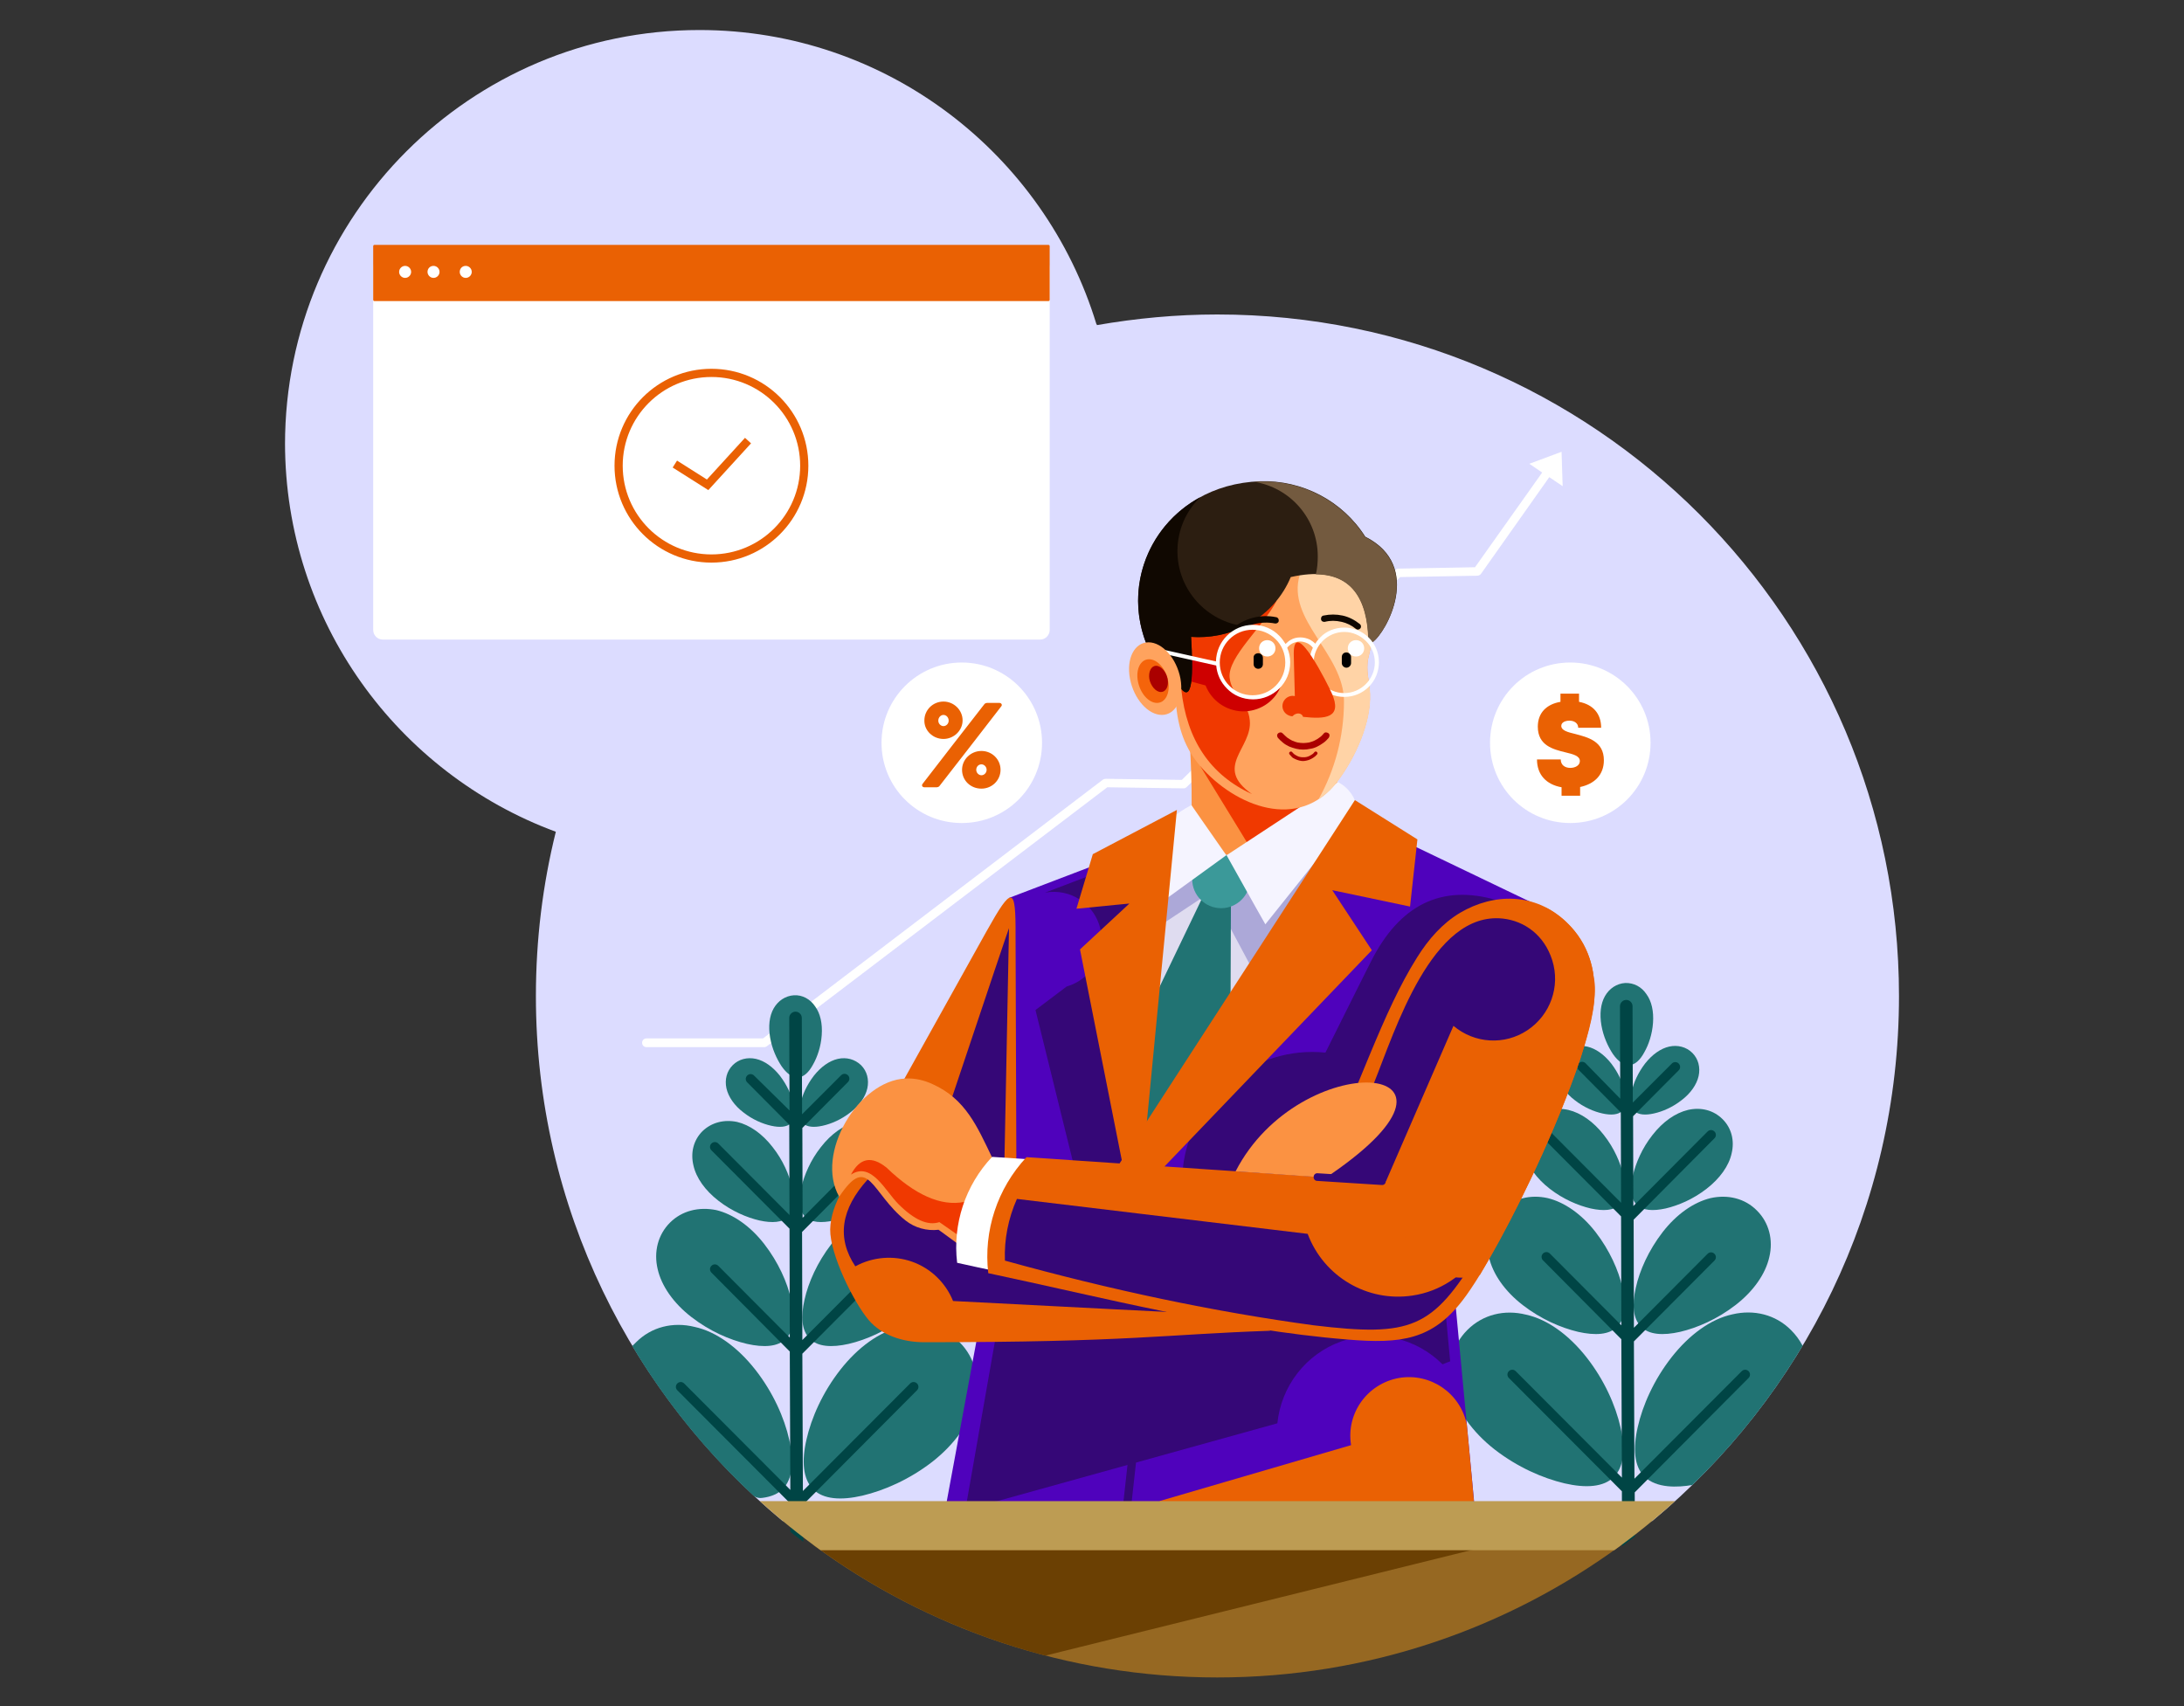 <?xml version="1.0" encoding="utf-8"?><!--Generator: Adobe Illustrator 25.2.0, SVG Export Plug-In . SVG Version: 6.00 Build 0)--><svg version="1.1" id="Layer_1" xmlns="http://www.w3.org/2000/svg" xmlns:xlink="http://www.w3.org/1999/xlink" x="0px" y="0px" viewBox="0 0 800 625" style="enable-background:new 0 0 800 625" xml:space="preserve"><rect x="0" y="0" width="800" height="625" fill="#333333" stroke="none"/><style type="text/css">.st0{clip-path:url(#SVGID_2_);}
	.st1{fill-rule:evenodd;clip-rule:evenodd;fill:#DCDCFF;}
	.st2{fill:#FFFFFF;}
	.st3{fill-rule:evenodd;clip-rule:evenodd;fill:#217373;}
	.st4{fill:#004545;}
	.st5{fill-rule:evenodd;clip-rule:evenodd;fill:#FFFFFF;}
	.st6{fill:#EA6103;}
	.st7{fill-rule:evenodd;clip-rule:evenodd;fill:#4F02BC;}
	.st8{fill-rule:evenodd;clip-rule:evenodd;fill:#EA6103;}
	.st9{fill-rule:evenodd;clip-rule:evenodd;fill:#350777;}
	.st10{fill-rule:evenodd;clip-rule:evenodd;fill:#966822;}
	.st11{fill:#350777;}
	.st12{fill-rule:evenodd;clip-rule:evenodd;fill:#DFDCF0;}
	.st13{fill-rule:evenodd;clip-rule:evenodd;fill:#ACA8D8;}
	.st14{fill-rule:evenodd;clip-rule:evenodd;fill:#FB9242;}
	.st15{fill-rule:evenodd;clip-rule:evenodd;fill:#F03900;}
	.st16{fill-rule:evenodd;clip-rule:evenodd;fill:#3B9999;}
	.st17{fill-rule:evenodd;clip-rule:evenodd;fill:#F5F4FF;}
	.st18{fill-rule:evenodd;clip-rule:evenodd;fill:#FFA35E;}
	.st19{fill-rule:evenodd;clip-rule:evenodd;fill:#FFD3A6;}
	.st20{fill-rule:evenodd;clip-rule:evenodd;fill:#CE0000;}
	.st21{fill-rule:evenodd;clip-rule:evenodd;fill:#2C1E11;}
	.st22{fill:#100801;}
	.st23{fill-rule:evenodd;clip-rule:evenodd;}
	.st24{fill:#AA0000;}
	.st25{fill-rule:evenodd;clip-rule:evenodd;fill:#735A3F;}
	.st26{fill-rule:evenodd;clip-rule:evenodd;fill:#100801;}
	.st27{fill-rule:evenodd;clip-rule:evenodd;fill:#F5640B;}
	.st28{fill-rule:evenodd;clip-rule:evenodd;fill:#AA0000;}
	.st29{fill-rule:evenodd;clip-rule:evenodd;fill:#6B4003;}
	.st30{fill-rule:evenodd;clip-rule:evenodd;fill:#BD9C53;}
	.st31{clip-path:url(#SVGID_4_);fill:none;stroke:#EA6103;stroke-width:3;stroke-miterlimit:10;}
	.st32{clip-path:url(#SVGID_6_);fill:none;stroke:#EA6103;stroke-width:3;stroke-miterlimit:10;}</style><g><g><defs><path id="SVGID_1_" d="M650,509.3c0.6-0.9,1.2-1.7,1.8-2.6c0.5-0.8,1.1-1.6,1.6-2.4c0.7-1.1,1.5-2.2,2.2-3.3
				c0.4-0.6,0.7-1.1,1.1-1.7c0.8-1.3,1.6-2.6,2.4-3.9c0.2-0.3,0.4-0.6,0.6-0.9c17.6-29.1,29.4-62,33.9-97.3c0-0.1,0-0.1,0-0.2
				c0.2-1.9,0.5-3.9,0.7-5.8c0-0.3,0.1-0.6,0.1-0.9c0.2-1.8,0.3-3.6,0.5-5.4c0-0.5,0.1-0.9,0.1-1.4c0.1-1.7,0.2-3.3,0.3-5
				c0-0.7,0.1-1.4,0.1-2.1c0.1-1.5,0.1-2.9,0.2-4.4c0-1.5,0.1-3.1,0.1-4.6c0-0.6,0-1.3,0-1.9v-0.1v-0.1
				c0-138.3-112.1-250.4-250.4-250.4c-14.9,0-29.5,1.3-43.7,3.8C382.6,56.4,324.7,11,256.2,11c-83.9,0-151.8,68-151.8,151.8
				c0,64.8,40.7,120.2,97.9,141.9c-4.8,19.4-7.4,39.6-7.4,60.4c0,138.3,112.1,250.4,250.4,250.4c82.4,0,155.6-39.9,201.2-101.3
				c0.4-0.5,0.8-1.1,1.2-1.6C648.4,511.6,649.2,510.5,650,509.3z"/></defs><clipPath id="SVGID_2_"><use xlink:href="#SVGID_1_" style="overflow:visible"/></clipPath><g class="st0"><path class="st1" d="M445.9,115.2c137.9,0,249.7,111.8,249.7,249.7c0,77.4-35.2,146.5-90.4,192.3H286.7
				c-55.2-45.8-90.4-114.9-90.4-192.3c0-20.7,2.5-40.9,7.3-60.2c-57.9-21.4-99.2-77.1-99.2-142.5c0-83.9,68-151.8,151.8-151.8
				c68.9,0,127,45.8,145.6,108.7C416.1,116.6,430.9,115.2,445.9,115.2"/><path class="st2" d="M236.8,383.6c-0.9,0-1.6-0.7-1.6-1.6s0.7-1.6,1.6-1.6h42.7L404,285.6c0.3-0.2,0.7-0.3,1.1-0.3l27.8,0.4
				l78.2-76.9c0.3-0.3,0.7-0.5,1.1-0.5l28.1-0.5l24.6-34.7l-4.7-3.2l11.8-4.4l0.4,12.6l-4.9-3.3l-25,35.4c-0.3,0.4-0.8,0.7-1.3,0.7
				l-28.3,0.5l-78.2,76.9l0,0c-0.3,0.3-0.7,0.5-1.1,0.5l-28-0.4L281,383.2c-0.3,0.2-0.6,0.4-1,0.4H236.8z"/><path class="st3" d="M549.9,443.5c-4.4,4.4-6,10.7-4.5,17c1.4,6.2,5.8,12.5,12.4,17.6c6.6,5.1,13.9,8.3,20.3,9.8
				c6.2,1.4,11.4,1.1,14.3-1.9c3-3,3.3-8.1,1.9-14.3c-1.4-6.3-4.7-13.7-9.8-20.3c-5.1-6.6-11.4-11-17.6-12.5
				C560.6,437.5,554.3,439,549.9,443.5"/><path class="st3" d="M643.6,443.5c4.4,4.4,6,10.7,4.5,17c-1.4,6.2-5.8,12.5-12.4,17.6c-6.6,5.1-13.9,8.3-20.3,9.8
				c-6.2,1.4-11.4,1.1-14.3-1.9c-3-3-3.3-8.1-1.9-14.3c1.4-6.3,4.7-13.7,9.8-20.3c5.1-6.6,11.4-11,17.6-12.5
				C632.9,437.5,639.2,439,643.6,443.5"/><path class="st3" d="M561.8,410c-3.3,3.3-4.4,7.9-3.3,12.5c1,4.6,4.3,9.2,9.2,13s10.3,6.1,15,7.2c4.6,1,8.4,0.8,10.6-1.4
				c2.2-2.2,2.4-6,1.4-10.6c-1.1-4.7-3.4-10.1-7.2-14.9c-3.8-4.9-8.4-8.1-13-9.2C569.7,405.5,565.1,406.7,561.8,410"/><path class="st3" d="M631,410c3.3,3.3,4.4,7.9,3.3,12.5c-1,4.6-4.3,9.2-9.2,13s-10.3,6.1-15,7.2c-4.6,1-8.4,0.8-10.6-1.4
				c-2.2-2.2-2.4-6-1.4-10.6c1.1-4.7,3.4-10.1,7.2-14.9c3.8-4.9,8.4-8.1,13-9.2C623.1,405.5,627.7,406.7,631,410"/><path class="st3" d="M537.5,487.2c-5.6,5.6-7.6,13.5-5.7,21.5c1.8,7.8,7.4,15.8,15.7,22.3c8.4,6.5,17.6,10.5,25.6,12.4
				c7.8,1.8,14.4,1.4,18.1-2.4c3.7-3.7,4.2-10.3,2.4-18.1c-1.8-8-5.9-17.3-12.4-25.6c-6.5-8.3-14.4-14-22.2-15.7
				C551,479.6,543.1,481.6,537.5,487.2"/><path class="st3" d="M656,487.2c1.9,1.9,3.1,3.6,4.3,5.8c-11.2,18.7-24.8,35.9-40.4,51c-5.3,0.9-13.1,1.3-17.6-3.1
				c-3.7-3.7-4.2-10.3-2.4-18.1c1.8-8,5.9-17.3,12.4-25.6c6.5-8.3,14.4-14,22.2-15.7C642.5,479.6,650.4,481.6,656,487.2"/><path class="st3" d="M572.9,385.7c-2.2,2.2-3,5.3-2.3,8.5c0.7,3.1,2.9,6.3,6.2,8.8c3.3,2.6,7,4.2,10.2,4.9
				c3.1,0.7,5.7,0.5,7.2-0.9c1.5-1.5,1.7-4.1,0.9-7.2c-0.7-3.2-2.3-6.8-4.9-10.2c-2.6-3.3-5.7-5.5-8.8-6.2
				C578.3,382.7,575.1,383.5,572.9,385.7"/><path class="st3" d="M619.9,385.7c2.2,2.2,3,5.3,2.3,8.5c-0.7,3.1-2.9,6.3-6.2,8.8c-3.3,2.6-7,4.2-10.2,4.9
				c-3.1,0.7-5.7,0.5-7.2-0.9c-1.5-1.5-1.7-4.1-0.9-7.2c0.7-3.2,2.3-6.8,4.9-10.2c2.6-3.3,5.7-5.5,8.8-6.2
				C614.5,382.7,617.7,383.5,619.9,385.7"/><path class="st3" d="M595.3,360.1c-3.1,0.2-5.8,2-7.4,4.8c-1.6,2.8-2,6.6-1.3,10.7s2.4,7.8,4.2,10.5c1.8,2.6,3.9,4.2,6,4.1
				s4-1.9,5.5-4.7c1.6-2.8,2.9-6.6,3.2-10.8c0.3-4.2-0.5-7.9-2.4-10.5C601.3,361.5,598.5,360,595.3,360.1"/><path class="st4" d="M580.8,389.5c-0.7-0.7-1.8-0.7-2.5,0s-0.7,1.8,0,2.5l15.4,15.5l0.1,33.1l-26.1-26.2c-0.7-0.7-1.8-0.7-2.5,0
				s-0.7,1.8,0,2.5l28.6,28.7l0.1,39.9l-26.2-26.3c-0.7-0.7-1.8-0.7-2.5,0s-0.7,1.8,0,2.5l28.7,28.9l0.2,50.7l-38.9-39
				c-0.7-0.7-1.8-0.7-2.5,0s-0.7,1.8,0,2.5l41.4,41.5l0.1,29.8c0,0.3,0,0.4,0,0.4c1.3,0.6,2.9,1.3,4.7,2.2c0,0,0-0.4,0-1.2
				l-0.1-30.8l41.7-41.9c0.7-0.7,0.7-1.8,0-2.5s-1.8-0.7-2.5,0l-39.3,39.4l-0.2-50.3l29.5-29.6c0.7-0.7,0.7-1.8,0-2.5
				s-1.8-0.7-2.5,0l-27,27.1l-0.1-39.6L628,417c0.7-0.7,0.7-1.8,0-2.5s-1.8-0.7-2.5,0l-27.2,27.3l-0.1-32.9l16.7-16.8
				c0.7-0.7,0.7-1.8,0-2.5s-1.8-0.7-2.5,0l-14.3,14.3l-0.1-35.3c0-1.3-1.1-2.3-2.3-2.3c-1.3,0-2.3,1.1-2.3,2.3l0.1,33.9L580.8,389.5
				z"/><path class="st3" d="M245.4,447.9c-4.4,4.4-6,10.7-4.5,17c1.4,6.2,5.8,12.5,12.4,17.6c6.6,5.1,13.9,8.3,20.3,9.8
				c6.2,1.4,11.4,1.1,14.3-1.9c3-3,3.3-8.1,1.9-14.3c-1.4-6.3-4.7-13.7-9.8-20.3c-5.1-6.6-11.4-11-17.6-12.5
				C256,442,249.8,443.5,245.4,447.9"/><path class="st3" d="M339.1,447.9c4.4,4.4,6,10.7,4.5,17c-1.4,6.2-5.8,12.5-12.4,17.6s-13.9,8.3-20.3,9.8
				c-6.2,1.4-11.4,1.1-14.3-1.9c-3-3-3.3-8.1-1.9-14.3c1.4-6.3,4.7-13.7,9.8-20.3c5.1-6.6,11.4-11,17.6-12.5
				C328.4,442,334.6,443.5,339.1,447.9"/><path class="st3" d="M257.3,414.4c-3.3,3.3-4.4,7.9-3.3,12.5c1,4.6,4.3,9.2,9.2,13s10.3,6.1,15,7.2c4.6,1,8.4,0.8,10.6-1.4
				c2.2-2.2,2.4-6,1.4-10.6c-1.1-4.7-3.4-10.1-7.2-14.9c-3.8-4.9-8.4-8.1-13-9.2C265.2,410,260.6,411.2,257.3,414.4"/><path class="st3" d="M326.4,414.4c3.3,3.3,4.4,7.9,3.3,12.5c-1,4.6-4.3,9.2-9.2,13c-4.9,3.8-10.3,6.1-15,7.2
				c-4.6,1-8.4,0.8-10.6-1.4c-2.2-2.2-2.4-6-1.4-10.6c1.1-4.7,3.4-10.1,7.2-14.9c3.8-4.9,8.4-8.1,13-9.2
				C318.5,410,323.2,411.2,326.4,414.4"/><path class="st3" d="M233,491.7c-0.2,0.2-0.3,0.3-0.5,0.5c-0.6,0.6-0.9,0.9-0.9,0.9c12.2,20.4,27.2,38.9,44.6,55
				c1,0.6,2.1,0.8,3.2,0.6c3-0.4,5.5-1.4,7.3-3.2c3.7-3.7,4.2-10.3,2.4-18.1c-1.8-8-5.9-17.3-12.4-25.6c-6.5-8.3-14.4-14-22.2-15.7
				C246.5,484.1,238.6,486.1,233,491.7"/><path class="st3" d="M351.5,491.7c5.6,5.6,7.6,13.5,5.7,21.5c-1.8,7.8-7.4,15.8-15.7,22.3c-8.4,6.5-17.6,10.5-25.6,12.4
				c-7.8,1.8-14.4,1.4-18.1-2.4c-3.7-3.7-4.2-10.3-2.4-18.1c1.8-8,5.9-17.3,12.4-25.6c6.5-8.3,14.4-14,22.2-15.7
				C338,484.1,345.9,486.1,351.5,491.7"/><path class="st3" d="M268.4,390.2c-2.2,2.2-3,5.3-2.3,8.5c0.7,3.1,2.9,6.3,6.2,8.8c3.3,2.6,7,4.2,10.2,4.9
				c3.1,0.7,5.7,0.5,7.2-0.9c1.5-1.5,1.7-4.1,0.9-7.2c-0.7-3.2-2.3-6.8-4.9-10.2c-2.6-3.3-5.7-5.5-8.8-6.2
				C273.7,387.2,270.6,388,268.4,390.2"/><path class="st3" d="M315.4,390.2c2.2,2.2,3,5.3,2.3,8.5c-0.7,3.1-2.9,6.3-6.2,8.8c-3.3,2.6-7,4.2-10.2,4.9
				c-3.1,0.7-5.7,0.5-7.2-0.9c-1.5-1.5-1.7-4.1-0.9-7.2c0.7-3.2,2.3-6.8,4.9-10.2c2.6-3.3,5.7-5.5,8.8-6.2
				C310,387.2,313.1,388,315.4,390.2"/><path class="st3" d="M290.8,364.6c-3.1,0.2-5.8,2-7.4,4.8s-2,6.6-1.3,10.7s2.4,7.8,4.2,10.5c1.8,2.6,3.9,4.2,6,4.1s4-1.9,5.5-4.7
				c1.6-2.8,2.9-6.6,3.2-10.8c0.3-4.2-0.5-7.9-2.4-10.5C296.8,366,293.9,364.4,290.8,364.6"/><path class="st4" d="M276.2,394c-0.7-0.7-1.8-0.7-2.5,0s-0.7,1.8,0,2.5l15.4,15.5l0.1,33.1l-26.1-26.2c-0.7-0.7-1.8-0.7-2.5,0
				s-0.7,1.8,0,2.5l28.6,28.7l0.1,39.9l-26.2-26.3c-0.7-0.7-1.8-0.7-2.5,0s-0.7,1.8,0,2.5l28.7,28.9l0.2,50.7l-38.9-39
				c-0.7-0.7-1.8-0.7-2.5,0s-0.7,1.8,0,2.5l41.4,41.5l0.1,29.8c0,0.3,0,0.4,0,0.4c1.3,0.6,2.9,1.3,4.7,2.2c0,0,0-0.4,0-1.2
				l-0.1-30.8l41.7-41.9c0.7-0.7,0.7-1.8,0-2.5s-1.8-0.7-2.5,0l-39.3,39.4l-0.2-50.3l29.5-29.6c0.7-0.7,0.7-1.8,0-2.5
				s-1.8-0.7-2.5,0l-27,27.1l-0.1-39.6l29.6-29.8c0.7-0.7,0.7-1.8,0-2.5s-1.8-0.7-2.5,0L294,446.1l-0.1-32.9l16.7-16.8
				c0.7-0.7,0.7-1.8,0-2.5s-1.8-0.7-2.5,0l-14.3,14.3l-0.1-35.3c0-1.3-1.1-2.3-2.3-2.3c-1.3,0-2.3,1.1-2.3,2.3l0.1,33.9L276.2,394z"/><path class="st5" d="M575.2,242.7c16.2,0,29.4,13.1,29.4,29.4s-13.1,29.4-29.4,29.4s-29.4-13.1-29.4-29.4
				S558.9,242.7,575.2,242.7"/><path class="st6" d="M587.5,278.5c0-7-5.9-8.4-10.4-9.6c-2.9-0.7-5.2-1.3-5.2-3c0-1.3,1.5-1.9,3-1.9c1.7,0,3.2,0.9,3.2,2.6h8.4
				c0-5.1-2.9-8.5-8.1-9.5v-3h-6.8v3c-5.2,0.9-8.3,4.1-8.3,9.1c0,6.9,5.6,8.3,10.1,9.4c2.9,0.7,5.3,1.3,5.3,3.2
				c0,1.6-1.7,2.5-3.5,2.5c-1.9,0-3.5-1-3.5-3.1H563c0,5.6,3.4,9.2,9,10.2v3.1h6.8v-3.2C584,287.2,587.5,283.9,587.5,278.5z"/><path class="st5" d="M352.3,242.7c16.2,0,29.4,13.1,29.4,29.4s-13.1,29.4-29.4,29.4s-29.4-13.1-29.4-29.4
				S336.1,242.7,352.3,242.7"/><path class="st6" d="M343.2,288.4c0.2,0,0.7-0.2,0.8-0.3c7.4-9.5,15.4-19.8,22.8-29.4c0.4-0.5,0-1.2-0.7-1.2h-4.6
				c-0.2,0-0.7,0.2-0.8,0.3c-7.4,9.5-15.4,19.8-22.8,29.4c-0.4,0.6,0,1.2,0.7,1.2H343.2z M359.5,280c1,0,1.9,0.9,1.9,2s-0.9,2-1.9,2
				s-1.9-0.9-1.9-2S358.4,280,359.5,280z M359.5,288.9c3.9,0,7-3.1,7-6.9s-3.1-6.9-7-6.9s-7.1,3.1-7.1,6.9
				C352.4,285.9,355.5,288.9,359.5,288.9z M345.6,261.9c1,0,1.9,0.9,1.9,2.1c0,1.1-0.9,2-1.9,2s-1.9-0.9-1.9-2
				C343.7,262.8,344.6,261.9,345.6,261.9z M345.6,270.7c3.8,0,7-3.1,7-6.8c0-3.8-3.2-6.9-7-6.9c-3.9,0-7,3.1-7,6.9
				C338.5,267.6,341.7,270.7,345.6,270.7z"/><path class="st7" d="M388.9,572c98.5,1.1,147.8,1.7,147.8,1.7s1.8,0,5.5,0c0,0-3-31.4-8.9-94.3c-0.5-0.5-1.1-0.9-1.6-1.2
				l37.7-143.7c-0.9-0.3-18.2-8.6-51.9-24.8c-22.9,3.4-34.6,13.5-35.1,30.4l-29,41.3c-11.5-25.6-30.2-47.8-54.6-63.6
				c-19.4,7.4-29.1,11.1-29.1,11.1c-14.3,101.7-21.4,152.5-21.4,152.5c7.4,0.4,11.1,0.6,11.1,0.6s-5.5,29.5-16.4,88.5
				C343.2,570.5,358.4,571,388.9,572"/><path class="st8" d="M539.9,549.9c-52.3,17.3-90.7,17.3-115.2,0c46.8-13.7,70.2-20.5,70.2-20.5c-1.9-11.6,5.9-22.5,17.5-24.6
				c11.6-2,22.6,5.6,24.9,17.1C539.1,540.6,539.9,549.9,539.9,549.9"/><path class="st9" d="M528.7,472.3c-83.3,1.9-137.8,6.7-163.4,14.2c0,0-3.8,21.8-11.5,65.5c0,0,3.8-0.7,11.5-2.1
				c68.4-19,102.6-28.5,102.6-28.5c1.4-13.7,10.5-25.4,23.4-30c13-4.6,27.4-1.3,37.1,8.4c1.9-0.8,2.8-1.1,2.8-1.1
				C529.6,481.1,528.7,472.3,528.7,472.3"/><path class="st10" d="M593.7,566.1c-41.4,30.4-92.5,48.4-147.8,48.4s-106.4-18-147.8-48.4H593.7z"/><rect x="371.4" y="510.2" transform="matrix(0.11 -0.994 0.994 0.11 -137.255 870.194)" class="st11" width="91.5" height="3"/><path class="st12" d="M413,421.7c53.5-75.8,80.3-113.6,80.3-113.6s-23.8,3.9-71.3,11.6C416,387.7,413,421.7,413,421.7"/><path class="st13" d="M434.7,313.5c-6.1,1.4-11.3,5.4-14.2,11c-2.9,5.6-3.1,12.2-0.6,17.9c0,0,7.9-5.2,23.7-15.7
				c10.5,19.6,15.7,29.4,15.7,29.4c19-26.9,28.5-40.3,28.5-40.3c-5.5-7.2-9.5-8.9-11.9-5C454.7,316.8,441,317.6,434.7,313.5"/><path class="st9" d="M419.3,349.9c1.6,75.7-6.8,102.1-25.4,79.2c0,0-4.9-19.7-14.6-59.1c7.6-5.7,11.4-8.6,11.4-8.6
				c9-2.6,14.5-11.8,12.4-21s-11-15.1-20.3-13.4c18.2-6.9,27.3-10.4,27.3-10.4C418.4,325,421.4,336.1,419.3,349.9"/><path class="st9" d="M548.1,329.7c-25.4,101.6-63.7,134.3-114.8,98.1c2.9-26,26.2-44.8,52.2-42.2c11.1-22.3,16.7-33.4,16.7-33.4
				C512.7,331.4,528,323.9,548.1,329.7"/><path class="st14" d="M436.5,294.9c-0.2,7.4,5.8,15.8,12.7,18.2c-0.2,1.2,13-5.8,39.8-21c0,0,0.6-4.2,1.8-12.6
				c0,0-21.2-7.7-55.5-14.7C435.3,264.8,436.6,279.8,436.5,294.9"/><path class="st15" d="M439.7,280.7c5-10.1,16.6-15,27.4-11.6c10.7,3.5,17.3,14.2,15.5,25.4c-1.8,11.1-11.5,19.2-22.8,19.1
				C459.8,313.5,453.1,302.6,439.7,280.7"/><path class="st3" d="M420.5,370.4c-0.8,32.4-1.2,48.6-1.2,48.6s10.5-14.5,31.4-43.6c0,0,0.1-15.7,0.2-47.1c0,0-3.1-0.6-9.3-1.9
				C427.5,355.7,420.5,370.4,420.5,370.4"/><path class="st16" d="M454,313.9c2.4,1.9,3.9,4.9,3.9,8.2c0,5.9-4.8,10.6-10.6,10.6c-5.9,0-10.6-4.8-10.6-10.6
				c0-5.4,4.1-9.9,9.3-10.5C448.3,313.2,451.1,314,454,313.9"/><path class="st17" d="M463.5,338.6c22.4-28.1,33.7-42.1,33.7-42.1c-0.6-4.3-3.2-8-7.1-10c0,0-13.6,8.9-40.8,26.8
				C458.7,330.2,463.5,338.6,463.5,338.6"/><path class="st17" d="M428.1,301.9c-0.9,18.5-1.4,27.7-1.4,27.7s7.5-5.4,22.5-16.3c-7.7-11-12.8-18.4-12.8-18.4
				C434.3,296,427,300.4,428.1,301.9"/><path class="st8" d="M418.8,424.4c-4.5,4.4-6.7,6.6-6.7,6.6s-5.5-27.7-16.5-83.2c0,0,6-5.6,18.1-16.8c0,0-6.5,0.6-19.4,1.9
				c0,0,2-6.7,6-20c0,0,10.3-5.4,30.8-16.2C422.9,381.8,418.8,424.4,418.8,424.4"/><path class="st8" d="M402.6,437.8c12.4-3.3,18.6-4.9,18.6-4.9s27.1-28.3,81.3-84.8c0,0-4.8-7.3-14.5-22c0,0,9.5,2,28.5,6
				c0,0,0.9-8.2,2.7-24.6c0,0-7.6-4.8-22.9-14.4C433.8,389.5,402.6,437.8,402.6,437.8"/><path class="st18" d="M501.2,241.1c0.5-2.5,1.4-4.7,0.8-7c0.7-17.3-9.9-33.1-26.2-38.9c-16.3-5.8-34.5-0.3-44.9,13.6
				c-10.4,13.9-10.5,32.9-0.3,46.9c0.5,8.4,2.3,17.1,9,24.9c12.8,14.8,36.3,24.2,50.3,5.6c6.5-8.6,12.3-21.4,11.9-32
				C501.7,249.6,500.2,245.7,501.2,241.1"/><path class="st19" d="M501.2,241.1c0.5-2.5,1.4-4.7,0.8-7c0.7-17.3-9.9-33.1-26.2-38.9c-6.4-2.3-13.1-2.8-19.4-1.8
				c7.5,4.5,22.2,8.9,19.7,17.2c-5,16.6,16.2,28.8,16.2,46.3c0,13-3.4,25.3-9.3,35.9c2.5-1.6,4.9-3.8,7-6.6
				c6.5-8.6,12.3-21.4,11.9-32C501.7,249.6,500.2,245.7,501.2,241.1"/><path class="st15" d="M467.6,220.1c-9.3-8-23-7.7-32,0.6c-8.9,8.3-10.2,22-2.9,31.8c2,18.6,10.6,31.4,25.9,38.4
				c-14.3-10,0.2-16.8-0.8-27c-0.7-7.4-6.7-9-7.4-15.7C449.7,240.6,462.8,229.5,467.6,220.1"/><path class="st20" d="M435.1,241c-0.9,5.3-1.3,8-1.3,8s2.6,0.7,7.8,2.1c2.2,5.6,7.5,9.3,13.5,9.5c6,0.1,11.5-3.3,13.9-8.8
				c-3.7,3.8-9.3,5-14.3,3.2c-5-1.9-8.4-6.5-8.7-11.8C438.8,241.7,435.1,241,435.1,241"/><path class="st21" d="M421.2,238.8l10.1,11.6c6,9.8,5.7-4.9,5-17.1c15.9,1.1,30.6-7.7,36.5-21.9c18.6-4.2,28.1,3.6,28.5,23.3
				c0,1,0.6,1.1,1.5,0.5c4.9-3.3,18.7-27.9-2.7-38.6l0,0c-8.3-13.1-23-20.8-38.5-20.3C426.9,177.5,407.8,210.7,421.2,238.8"/><path class="st22" d="M485.3,227.8c-0.6,0.1-1.3-0.2-1.4-0.9c-0.1-0.6,0.2-1.3,0.9-1.4c2.3-0.5,4.7-0.5,7,0s4.4,1.6,6.3,3.1
				c0.5,0.4,0.6,1.1,0.2,1.6s-1.1,0.6-1.6,0.2c-1.6-1.3-3.4-2.2-5.3-2.6C489.3,227.3,487.2,227.3,485.3,227.8"/><path class="st22" d="M467.5,226.1c0.6,0.1,1,0.7,0.9,1.4c-0.1,0.6-0.7,1-1.4,0.9c-2.5-0.5-5.1-0.4-7.5,0.2
				c-2.4,0.6-4.7,1.8-6.7,3.4c-0.5,0.4-1.2,0.3-1.6-0.2s-0.3-1.2,0.2-1.6c2.3-1.9,4.9-3.2,7.6-3.9
				C461.7,225.6,464.6,225.5,467.5,226.1"/><path class="st23" d="M493.2,239L493.2,239c0.9,0,1.7,0.8,1.7,1.7v2.2c0,0.9-0.8,1.7-1.7,1.7l0,0c-0.9,0-1.7-0.8-1.7-1.7v-2.2
				C491.5,239.7,492.2,239,493.2,239"/><path class="st23" d="M460.9,239.3L460.9,239.3c1,0,1.7,0.8,1.7,1.7v2.3c0,1-0.8,1.7-1.7,1.7c-1,0-1.7-0.8-1.7-1.7V241
				C459.1,240,459.9,239.3,460.9,239.3"/><path class="st5" d="M464.2,234.5c1.7,0,3,1.3,3,3s-1.3,3-3,3s-3-1.3-3-3S462.5,234.5,464.2,234.5"/><path class="st5" d="M496.7,234.5c1.7,0,3,1.3,3,3s-1.3,3-3,3s-3-1.3-3-3S495,234.5,496.7,234.5"/><path class="st24" d="M468.1,270.3c-0.2-0.3-0.3-0.6-0.3-0.9s0.2-0.6,0.4-0.8c0.3-0.2,0.6-0.3,0.9-0.3s0.6,0.2,0.8,0.4
				c0.5,0.5,1,1,1.6,1.5c0.6,0.4,1.2,0.8,1.8,1.1c0.6,0.3,1.3,0.5,2,0.7c0.7,0.1,1.4,0.2,2.1,0.2s1.4-0.1,2.1-0.2
				c0.7-0.2,1.4-0.4,2-0.7c0.6-0.3,1.3-0.7,1.8-1.1c0.6-0.4,1.1-0.9,1.6-1.5c0.2-0.3,0.5-0.4,0.8-0.4s0.6,0.1,0.9,0.3
				c0.3,0.2,0.4,0.5,0.4,0.8s-0.1,0.6-0.3,0.9c-0.6,0.7-1.2,1.3-1.9,1.8c-0.7,0.5-1.5,1-2.3,1.4s-1.7,0.7-2.5,0.8
				c-0.9,0.2-1.7,0.3-2.6,0.3s-1.8-0.1-2.6-0.3c-0.9-0.2-1.7-0.5-2.5-0.8c-0.8-0.4-1.6-0.8-2.3-1.4
				C469.4,271.6,468.7,271,468.1,270.3"/><path class="st24" d="M472.4,276.4c-0.1-0.1-0.2-0.3-0.2-0.5s0.1-0.3,0.2-0.4s0.3-0.2,0.5-0.2s0.3,0.1,0.4,0.2
				c0.3,0.3,0.5,0.6,0.8,0.8c0.3,0.2,0.6,0.4,1,0.6c0.3,0.2,0.7,0.3,1.1,0.4s0.8,0.1,1.2,0.1c0.4,0,0.8,0,1.2-0.1
				c0.4-0.1,0.7-0.2,1.1-0.4c0.3-0.2,0.7-0.4,1-0.6s0.6-0.5,0.8-0.8c0.1-0.1,0.3-0.2,0.4-0.2c0.2,0,0.3,0,0.5,0.2
				c0.1,0.1,0.2,0.3,0.2,0.4c0,0.2,0,0.3-0.2,0.5c-0.3,0.4-0.7,0.7-1.1,1s-0.8,0.5-1.2,0.7c-0.4,0.2-0.9,0.4-1.4,0.5
				s-0.9,0.2-1.4,0.2s-1-0.1-1.4-0.2c-0.5-0.1-0.9-0.3-1.4-0.5c-0.4-0.2-0.9-0.4-1.2-0.7C473.1,277.1,472.7,276.8,472.4,276.4"/><path class="st25" d="M482,210.4c12.5,0.1,18.9,8.3,19.2,24.4c0,1,0.6,1.1,1.5,0.5c4.9-3.3,18.7-27.9-2.7-38.6l0,0
				c-8.3-13.1-23-20.8-38.5-20.3c-0.7,0-1.4,0.1-2.1,0.1c13.2,2.1,23.3,13.5,23.3,27.3C482.7,206.1,482.5,208.3,482,210.4"/><path class="st26" d="M421.2,238.8l10.1,11.6c6,9.8,5.7-4.9,5-17.1c7,0.5,13.7-0.9,19.6-3.9c-13.8-1.6-24.6-13.3-24.6-27.5
				c0-7.8,3.2-14.8,8.4-19.8C419.6,193,411,217.4,421.2,238.8"/><path class="st2" d="M500.3,234.8c-2-2-4.8-3.3-7.9-3.3s-5.9,1.3-7.9,3.3s-3.3,4.8-3.3,7.9c0,3.1,1.3,5.9,3.3,7.9
				s4.8,3.3,7.9,3.3s5.9-1.3,7.9-3.3s3.3-4.8,3.3-7.9C503.6,239.6,502.4,236.8,500.3,234.8 M467.3,234.2c-2.2-2.2-5.2-3.5-8.5-3.5
				s-6.3,1.3-8.5,3.5s-3.5,5.2-3.5,8.5s1.3,6.3,3.5,8.5s5.2,3.5,8.5,3.5s6.3-1.3,8.5-3.5s3.5-5.2,3.5-8.5S469.5,236.3,467.3,234.2z
				 M492.4,229.9c3.5,0,6.7,1.4,9,3.7s3.7,5.5,3.7,9s-1.4,6.7-3.7,9c-2.3,2.3-5.5,3.7-9,3.7s-6.7-1.4-9-3.7s-3.7-5.5-3.7-9
				c0-1.9,0.4-3.7,1.2-5.3c-0.5-0.7-1.2-1.2-1.9-1.6c-0.9-0.4-1.8-0.7-2.8-0.7s-1.9,0.3-2.8,0.7c-0.7,0.4-1.4,0.9-1.9,1.6
				c0.7,1.6,1.1,3.4,1.1,5.3c0,3.8-1.5,7.2-4,9.6c-2.5,2.5-5.9,4-9.6,4c-3.8,0-7.2-1.5-9.6-4c-2.2-2.2-3.6-5.1-3.9-8.4l-21.9-4.9
				l0.3-1.4l21.5,4.8c0.1-3.7,1.6-7,4-9.4c2.5-2.5,5.9-4,9.6-4c3.8,0,7.2,1.5,9.6,4c0.9,0.9,1.6,1.9,2.3,3c0.6-0.6,1.2-1.1,1.9-1.5
				c1-0.6,2.2-0.9,3.5-0.9c1.2,0,2.4,0.3,3.5,0.8c0.7,0.4,1.4,0.9,2,1.5c0.5-0.9,1.2-1.7,1.9-2.4
				C485.7,231.3,488.9,229.9,492.4,229.9z"/><path class="st18" d="M420.7,235.3c5.1,0,10.3,5.9,11.7,13.3c1.3,7.3-1.7,13.3-6.8,13.3c-5.1,0-10.3-5.9-11.7-13.3
				C412.5,241.2,415.6,235.3,420.7,235.3"/><path class="st27" d="M420.9,241.5c3.1,0,6.2,3.6,7,8s-1,8-4.1,8s-6.2-3.6-7-8S417.8,241.5,420.9,241.5"/><path class="st28" d="M423.5,243.9c1.8,0,3.7,2.2,4.2,4.8c0.5,2.7-0.6,4.8-2.5,4.8c-1.8,0-3.7-2.2-4.2-4.8
				C420.6,246,421.7,243.9,423.5,243.9"/><path class="st15" d="M473.9,239.4c0-14,12.9,12.2,13.9,14.5c4.1,9.2-2.4,9.6-10.5,8.7c-0.3-1.3-2.3-1.9-3.9-0.2
				c-1.4-0.1-2.7-0.9-3.3-2.2c-0.6-1.3-0.4-2.8,0.5-3.9s2.3-1.6,3.7-1.3C474,244.6,473.9,239.4,473.9,239.4"/><path class="st8" d="M372.3,428.3c62,39.4,93,59.2,93,59.2c-38.7,1.3-51.2,4.2-126.7,4.2c-8.2,0-15.7-2.7-20.3-8
				c-5.7-6.7-14.3-24.3-14.2-33.3c0.1-4.8,1.7-9.4,5-15.4c0,0,17.4-31.3,52.3-93.9c9.4-16.8,10.7-16.5,10.6,1.6
				C372.2,399.7,372.3,428.3,372.3,428.3"/><path class="st9" d="M348.9,401.5c-3.2,5.9-2.6,13.2,1.5,18.5s10.9,7.8,17.5,6.3c0,0,0.6-28.8,1.7-86.3
				C369.5,340.1,362.6,360.5,348.9,401.5"/><path class="st9" d="M317.9,432c65.1,11.8,101.5,28,109.5,48.6c0,0-26.1-1.3-78.3-4c-2.7-6.7-8.2-12-15-14.4s-14.4-1.8-20.8,1.7
				C306.4,453.5,308,442.9,317.9,432"/><path class="st11" d="M366.1,428.8c0.7,0.2,1.1,1,0.9,1.8c-0.2,0.7-1,1.1-1.8,0.9c-8.6-2.9-17.7-2.3-25.5,1.1
				s-14.4,9.6-18.1,17.9c-0.3,0.7-1.1,1-1.9,0.7c-0.7-0.3-1-1.1-0.7-1.9c4-9,11.1-15.7,19.6-19.3C347,426.3,356.8,425.7,366.1,428.8
				"/><path class="st14" d="M363.3,423.8c-1.2,11.7-4.8,23-10.6,33.2l-8.9-6.5c-4.3,0.5-8.7-0.7-12.1-3.4
				c-12.7-10.1-13.5-24.9-24.3-8.7c-9-15.8,7.1-42.5,24.2-43.3c3.5-0.2,6.9,0.6,10.1,2.1C353.7,402.6,358,412.8,363.3,423.8"/><path class="st15" d="M353.2,440.3c-0.6,9.6-0.4,14.3,0.5,14.1c0,0-3.2-2.2-9.6-6.7c-4.2,1.4-9.2-0.8-15-6.6
				c-4.9-4.9-9.9-15.7-17.4-10.8c3.2-6.1,7.5-7,13-2.6C335.1,437.7,344.6,442,353.2,440.3"/><path class="st5" d="M350.6,462.6c-1.7-14.2,3-28.4,12.8-38.8l13.7,0.9c-6.1,12.6-10,26.5-11.2,41.2
				C360.6,464.8,355.5,463.7,350.6,462.6"/><path class="st8" d="M362,466.4c-1.8-15.5,3.3-31,14-42.5c0,0,35.5,2.4,106.6,7.2c15.4-32.9,23.7-60.1,36.5-80.4
				c4.2-6.7,9.2-12.4,15.7-16.3c12.4-7.3,27.6-7.5,39,3.4c8.3,7.9,10.8,17.8,10.2,28.3c-1.5,23.9-33.5,91.1-48.2,110.2
				c-11.1,14.4-22.4,16.1-42.3,14.4C449.8,487.2,402.2,474.9,362,466.4"/><path class="st9" d="M485,425.9c12.2-19.5,18.3-29.2,18.3-29.2c7.7-19.1,21.2-63,47.2-60.2c8,0.9,15.2,6.1,18.1,15.3
				c3,9.6-0.7,20-9.1,25.6c-8.4,5.6-19.4,4.9-27.1-1.6l-24.7,56.9C488,432.7,480.4,430.4,485,425.9"/><path class="st14" d="M481.2,431.1c4.3-0.7,6.4-1,6.4-1c61.2-42.1-11.4-46.9-35-1C471.6,430.4,481.2,431.1,481.2,431.1"/><path class="st11" d="M482.5,432.6c-0.8,0-1.4-0.7-1.3-1.5c0-0.8,0.7-1.4,1.5-1.3l23.6,1.5c0.8,0,1.4,0.7,1.3,1.5
				c0,0.8-0.7,1.4-1.5,1.3L482.5,432.6z"/><path class="st9" d="M368.1,461.8c39.3,10.9,77,18.8,113.1,23.7c35.8,4.3,43.4,1.2,60.2-26.2c-5.4,8-13.9,13.8-24,15.3
				c-16.5,2.5-32.5-6.9-38.4-22.6l-106.5-12.8C369.3,446.4,367.8,454.1,368.1,461.8"/><path class="st8" d="M583.8,358.1c1.3,5.5-0.4,15.4-4.9,29.7c-9.2,26.5-21.5,52.9-36.8,79.2c-8.4,2.7-17.5,0.1-23.3-6.5
				s-7-16.1-3.2-24s12-12.8,20.8-12.4c9.8-21.7,14.7-32.6,14.7-32.6c13.6-1.4,24.8-11.2,28.1-24.4c3.3-13.2-2-27.1-13.3-34.8
				C575.9,337.4,582.6,347.1,583.8,358.1"/><path class="st29" d="M298.2,566.1c25.4,18.7,54.2,32.4,84.7,40.4C491.6,579.6,546,566.1,546,566.1
				C380.8,566.1,298.2,566.1,298.2,566.1"/><path class="st30" d="M613.6,549.9c-7.1,6.4-14.5,12.4-22.3,18H300.6c-7.8-5.6-15.2-11.6-22.3-18H613.6z"/><path class="st5" d="M140.2,94.5H381c1.9,0,3.5,1.6,3.5,3.5v132.8c0,1.9-1.6,3.5-3.5,3.5H140.2c-1.9,0-3.5-1.6-3.5-3.5V98
				C136.7,96,138.2,94.5,140.2,94.5"/><path class="st8" d="M137.2,89.7H384c0.3,0,0.5,0.2,0.5,0.5v19.6c0,0.3-0.2,0.5-0.5,0.5H137.2c-0.3,0-0.5-0.2-0.5-0.5V90.2
				C136.7,89.9,136.9,89.7,137.2,89.7"/><path class="st5" d="M148.4,97.4c1.2,0,2.2,1,2.2,2.2s-1,2.2-2.2,2.2s-2.2-1-2.2-2.2S147.2,97.4,148.4,97.4"/><path class="st5" d="M158.8,97.4c1.2,0,2.2,1,2.2,2.2s-1,2.2-2.2,2.2s-2.2-1-2.2-2.2S157.5,97.4,158.8,97.4"/><path class="st5" d="M170.6,97.4c1.2,0,2.2,1,2.2,2.2s-1,2.2-2.2,2.2s-2.2-1-2.2-2.2C168.4,98.4,169.3,97.4,170.6,97.4"/></g></g><g><defs><path id="SVGID_3_" d="M650,509.3c0.6-0.9,1.2-1.7,1.8-2.6c0.5-0.8,1.1-1.6,1.6-2.4c0.7-1.1,1.5-2.2,2.2-3.3
				c0.4-0.6,0.7-1.1,1.1-1.7c0.8-1.3,1.6-2.6,2.4-3.9c0.2-0.3,0.4-0.6,0.6-0.9c17.6-29.1,29.4-62,33.9-97.3c0-0.1,0-0.1,0-0.2
				c0.2-1.9,0.5-3.9,0.7-5.8c0-0.3,0.1-0.6,0.1-0.9c0.2-1.8,0.3-3.6,0.5-5.4c0-0.5,0.1-0.9,0.1-1.4c0.1-1.7,0.2-3.3,0.3-5
				c0-0.7,0.1-1.4,0.1-2.1c0.1-1.5,0.1-2.9,0.2-4.4c0-1.5,0.1-3.1,0.1-4.6c0-0.6,0-1.3,0-1.9v-0.1v-0.1
				c0-138.3-112.1-250.4-250.4-250.4c-14.9,0-29.5,1.3-43.7,3.8C382.6,56.4,324.7,11,256.2,11c-83.9,0-151.8,68-151.8,151.8
				c0,64.8,40.7,120.2,97.9,141.9c-4.8,19.4-7.4,39.6-7.4,60.4c0,138.3,112.1,250.4,250.4,250.4c82.4,0,155.6-39.9,201.2-101.3
				c0.4-0.5,0.8-1.1,1.2-1.6C648.4,511.6,649.2,510.5,650,509.3z"/></defs><clipPath id="SVGID_4_"><use xlink:href="#SVGID_3_" style="overflow:visible"/></clipPath><circle class="st31" cx="260.6" cy="170.6" r="34"/></g><g><defs><path id="SVGID_5_" d="M650,509.3c0.6-0.9,1.2-1.7,1.8-2.6c0.5-0.8,1.1-1.6,1.6-2.4c0.7-1.1,1.5-2.2,2.2-3.3
				c0.4-0.6,0.7-1.1,1.1-1.7c0.8-1.3,1.6-2.6,2.4-3.9c0.2-0.3,0.4-0.6,0.6-0.9c17.6-29.1,29.4-62,33.9-97.3c0-0.1,0-0.1,0-0.2
				c0.2-1.9,0.5-3.9,0.7-5.8c0-0.3,0.1-0.6,0.1-0.9c0.2-1.8,0.3-3.6,0.5-5.4c0-0.5,0.1-0.9,0.1-1.4c0.1-1.7,0.2-3.3,0.3-5
				c0-0.7,0.1-1.4,0.1-2.1c0.1-1.5,0.1-2.9,0.2-4.4c0-1.5,0.1-3.1,0.1-4.6c0-0.6,0-1.3,0-1.9v-0.1v-0.1
				c0-138.3-112.1-250.4-250.4-250.4c-14.9,0-29.5,1.3-43.7,3.8C382.6,56.4,324.7,11,256.2,11c-83.9,0-151.8,68-151.8,151.8
				c0,64.8,40.7,120.2,97.9,141.9c-4.8,19.4-7.4,39.6-7.4,60.4c0,138.3,112.1,250.4,250.4,250.4c82.4,0,155.6-39.9,201.2-101.3
				c0.4-0.5,0.8-1.1,1.2-1.6C648.4,511.6,649.2,510.5,650,509.3z"/></defs><clipPath id="SVGID_6_"><use xlink:href="#SVGID_5_" style="overflow:visible"/></clipPath><polyline class="st32" points="247.2,170 259.2,177.6 274,161.4 		"/></g></g></svg>